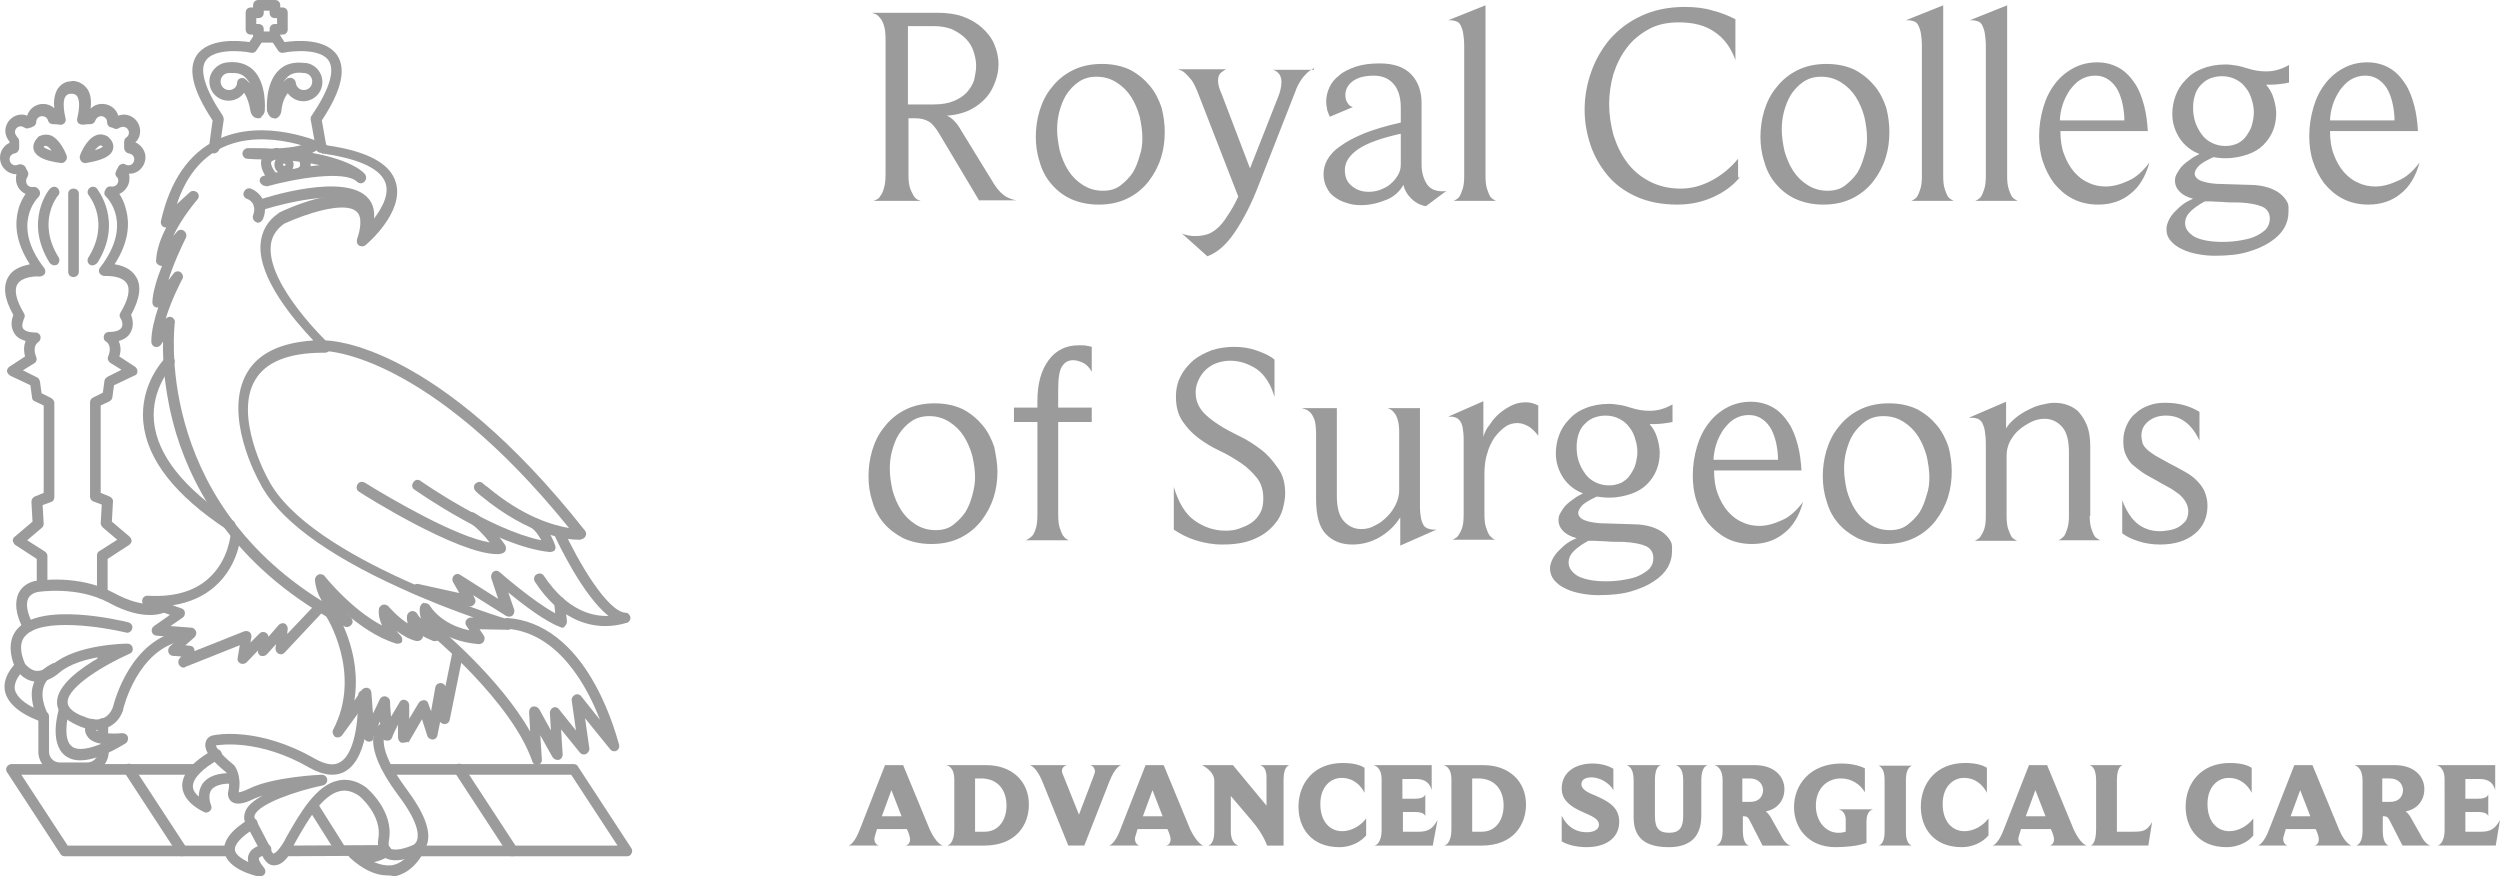 <svg id="Layer_1" xmlns="http://www.w3.org/2000/svg" viewBox="714.3 167.7 469.2 164.5"><style>.st0{fill:#9b9b9b}</style><path class="st0" d="M765.9 175.6h-3.1c-.6 0-1-.4-1-1v-.4h-.4c-.6 0-1-.4-1-1v-3.1c0-.6.4-1 1-1h.4v-.4c0-.6.4-1 1-1h3.1c.6 0 1 .4 1 1v.4h.4c.6 0 1 .4 1 1v3.1c0 .6-.4 1-1 1h-.4v.4c0 .5-.5 1-1 1zm-2.1-2h1.1v-.4c0-.6.4-1 1-1h.4v-1.1h-.4c-.6 0-1-.4-1-1v-.4h-1.1v.4c0 .6-.4 1-1 1h-.4v1.1h.4c.6 0 1 .4 1 1v.4zm-30.3 106.5c-.6 0-1-.4-1-1v-7.2c0-.3.2-.7.5-.8l3.3-2.1-2.7-2.3c-.2-.2-.4-.5-.4-.8l.2-3.5-1.6-.6c-.4-.2-.6-.5-.6-.9v-17.7c0-.4.2-.7.6-.9l1.8-.9.3-2.2c0-.3.3-.6.6-.8l2.6-1.3-2.1-1.3c-.4-.3-.6-.8-.4-1.2.8-1.9-.2-2.7-.4-2.8-.4-.2-.5-.7-.4-1.1.1-.4.5-.7.9-.7 1.3 0 2.1-.3 2.4-.8.4-.6 0-1.6-.2-1.8-.2-.3-.2-.7 0-1 1.5-2.5 1.9-4.4 1.2-5.5-1-1.6-4.1-1.4-4.1-1.4-.4 0-.8-.2-1-.5s-.2-.8.1-1.1c6.3-8.2 1.3-13.1 1.1-13.3-.4-.3-.4-.9-.1-1.3l.1-.2c.2-.3.6-.5 1-.4.7.1 1.3-.4 1.3-1.1 0-.3-.1-.6-.3-.7-.3-.3-.3-.7-.1-1.1.1-.3.3-.5.4-.8.1-.2.3-.4.6-.5.3-.1.5-.1.8.1.8.4 1.6-.2 1.6-1 0-.6-.4-1-1-1.1-.5-.1-.9-.5-.9-1.1v-1c0-.4.1-.7.4-.9.3-.2.5-.5.5-.9 0-.6-.5-1.1-1.1-1.1-.3 0-.5.1-.7.2-.3.2-.7.3-1 .1-.2-.1-.4-.2-.6-.2-.4-.1-.7-.5-.7-.9v-.1c0-.6-.5-1.1-1.1-1.1-.5 0-.9.3-1.1.8-.1.4-.5.7-.9.7-.8 0-1.4.1-1.4.1-.3 0-.7-.1-.9-.3-.2-.2-.3-.6-.2-.9.6-2.6.3-3.6 0-4.1-.2-.3-.4-.4-.8-.5h-.6c-.4.1-.6.2-.8.5-.3.4-.6 1.5 0 4.1.1.3 0 .7-.2.9-.2.2-.5.4-.9.3 0 0-.5-.1-1.3-.1-.4 0-.8-.3-.9-.7-.1-.5-.6-.8-1.1-.8-.6 0-1.1.5-1.1 1.1 0 .4-.3.8-.7.9-.2.1-.4.2-.6.2-.3.2-.7.1-1-.1-.2-.1-.4-.2-.6-.2-.6 0-1.1.5-1.1 1.1 0 .3.2.6.4.9.3.2.4.6.4.9v1.1c0 .5-.3 1-.9 1.1-.5.1-.9.5-.9 1.1 0 .8.8 1.4 1.6 1 .2-.1.5-.1.8 0s.5.3.6.5c.1.3.3.5.4.8.2.3.1.8-.1 1.1-.1.1-.2.4-.2.7 0 .7.6 1.2 1.3 1.1.4-.1.8.1 1 .4l.1.1c.3.4.3 1-.1 1.4-.2.2-5.2 5.2 1.1 13.3.2.3.3.7.1 1.1-.2.3-.6.5-1 .5-.9-.1-3.3.1-4.1 1.4-.7 1.1-.3 3 1.2 5.5.2.3.2.7 0 1-.1.3-.5 1.3-.2 1.8s1.1.8 2.4.8c.4 0 .8.3.9.7.1.4-.1.9-.4 1.1-.2.1-1.2.9-.4 2.8.2.5 0 1-.4 1.2l-2.1 1.3 2.6 1.3c.3.1.5.4.6.8l.3 2.2 1.8.9c.3.2.6.5.6.9V261c0 .4-.2.8-.6.9l-1.6.6.2 3.5c0 .3-.1.6-.4.8l-2.7 2.3 3.3 2.1c.3.2.5.5.5.8v5.6c0 .6-.4 1-1 1s-1-.4-1-1v-5l-4-2.6c-.3-.2-.4-.5-.5-.8 0-.3.1-.6.4-.8l3.3-2.8-.2-3.7c0-.4.2-.8.6-1l1.7-.7v-16.4l-1.7-.8c-.3-.1-.5-.4-.5-.8l-.3-2.2-3.8-1.8c-.3-.2-.5-.5-.6-.8 0-.4.2-.7.5-.9l2.9-1.9c-.3-1.2-.2-2.1.1-2.9-1-.3-1.8-.8-2.2-1.6-.7-1.2-.4-2.5-.1-3.3-1.7-3-2-5.4-.9-7.2.9-1.5 2.6-2 4-2.3-2.8-4.3-2.8-7.8-2.2-10.1.3-1.3.9-2.4 1.4-3.1-1.1-.5-1.8-1.6-1.8-2.8 0-.3 0-.6.1-.9-1.7 0-3.1-1.4-3.1-3.1 0-1.2.7-2.3 1.8-2.8v-.2c-.5-.6-.8-1.3-.8-2 0-1.7 1.4-3.1 3.1-3.1.4 0 .7.1 1 .2.4-1.3 1.6-2.2 3-2.2.8 0 1.5.3 2.1.8-.2-1.5.1-2.7.6-3.6.5-.7 1.1-1.2 2-1.4h.1s.3 0 .7-.1c.4 0 .6 0 .7.1h.1c.8.2 1.5.7 2 1.4.6.9.8 2.1.6 3.7.6-.6 1.3-.9 2.2-.9 1.4 0 2.6.9 3 2.2.3-.1.7-.2 1-.2 1.7 0 3.1 1.4 3.1 3.1 0 .8-.3 1.6-.9 2.1 1.1.5 1.9 1.6 1.9 2.8 0 1.7-1.4 3.2-3.1 3.1.1.3.1.6.1.9 0 1.3-.8 2.4-1.9 2.9.5.7 1 1.8 1.3 3.1.6 2.3.6 5.8-2.2 10.1 1.4.2 3.1.8 4 2.3 1.1 1.7.8 4.1-.9 7.2.3.7.6 2.1-.1 3.3-.4.8-1.2 1.3-2.2 1.6.3.8.5 1.7.1 2.9l2.9 1.9c.3.2.5.5.5.9s-.2.7-.6.8l-3.8 1.8-.3 2.2c0 .3-.2.6-.5.8l-1.7.8v16.4l1.7.7c.4.2.7.6.6 1l-.2 3.7 3.3 2.8c.2.2.4.5.4.8s-.2.6-.5.8l-4 2.6v6.7c0 .3-.4.8-1 .8zm-7.7-81.8c-3.3-.4-4.9-1.3-5.2-2.6-.3-1.3.9-2.3 1-2.4 0 0 .1-.1.2-.1.7-.3 1.4-.3 2-.1 1.8.7 2.9 3.5 3 3.8.1.3.1.7-.2 1-.2.3-.5.4-.8.4zm-3.3-3s.3.3 1.5.7c-.3-.4-.6-.8-1-.9-.1 0-.2-.1-.3 0-.1 0-.2.1-.2.2zm7.8 3c-.3 0-.6-.1-.8-.4-.2-.3-.3-.6-.2-1 .1-.3 1.2-3.1 3-3.8.7-.3 1.4-.2 2 .1.1 0 .1.1.2.1.1.1 1.4 1.1 1 2.4-.3 1.3-2 2.1-5.1 2.6h-.1zm3-3.3h-.2c-.3.1-.7.5-1 .9 1.3-.4 1.5-.7 1.5-.7l-.3-.2z"/><path class="st0" d="M728.1 219.7c-.6 0-1-.4-1-1v-14.6c0-.6.4-1 1-1s1 .4 1 1v14.6c0 .6-.5 1-1 1zm-3.6-2.2c-.3 0-.7-.2-.9-.5-4.9-7.9 0-13.9.1-13.9.4-.4 1-.5 1.4-.1s.5 1 .1 1.4c-.2.2-4 5 .1 11.6.3.5.1 1.1-.3 1.4-.2 0-.3.1-.5.1zm7.2 0c-.2 0-.4 0-.5-.1-.5-.3-.6-.9-.3-1.4 4.1-6.6.2-11.4.1-11.6-.4-.4-.3-1.1.1-1.4.4-.4 1.1-.3 1.4.1 0 .1 5 6 .1 13.9-.3.3-.6.5-.9.5zm42.9-21.1c-.5 0-.9-.3-1-.8l-1-5.5c0-.3 0-.5.2-.7 3.3-4.9 4.4-8.4 3.2-10.3-1.5-2.3-6.6-1.9-8.5-1.5-.4.1-.8-.1-1-.4l-1-1.5h-2.1l-1 1.5c-.2.3-.6.5-1 .4-1.8-.4-7-.8-8.5 1.5-1.2 1.8-.1 5.4 3.2 10.3.1.2.2.5.2.7l-.8 5.5c-.1.5-.6.9-1.1.9-.5-.1-.9-.6-.9-1.1l.7-5.1c-3.7-5.6-4.7-9.6-3-12.2 2.2-3.3 7.9-2.8 9.9-2.5l1-1.5c.2-.3.5-.4.8-.4h3c.3 0 .6.2.8.4l1 1.5c2-.3 7.7-.8 9.9 2.5 1.7 2.6.8 6.6-2.9 12.2l.9 5.1c.1.5-.3 1.1-.8 1.2-.1-.2-.2-.2-.2-.2zm-8.8-6.5c-.3 0-.6-.1-.8-.3-.4-.4-.5-.9-.6-1.1 0-.2-.4-5.1 2.2-7.6 1.2-1.2 2.8-1.6 4.7-1.4 1.9 0 3.5 1.6 3.5 3.6s-1.6 3.6-3.6 3.6c-1.2 0-2.2-.6-2.9-1.5-.7.9-1.1 2.1-1.2 3.4-.1.6-.5 1.3-1.3 1.4.1-.1.1-.1 0-.1zm3-7.6c.1 0 .3 0 .4.1.3.1.6.5.6.8.1.8.7 1.4 1.5 1.4.9 0 1.6-.7 1.6-1.6s-.7-1.6-1.6-1.6h-.1c-1.3-.2-2.4.1-3.1.9-.3.3-.5.6-.7.9.2-.3.5-.5.8-.8.1 0 .4-.1.6-.1zm-6 7.6h-.2c-.8-.1-1.2-.8-1.3-1.4-.2-1.3-.6-2.5-1.2-3.4-.6.9-1.7 1.5-2.9 1.5-2 0-3.6-1.6-3.6-3.6 0-1.9 1.6-3.5 3.5-3.6 1.9-.2 3.5.3 4.7 1.4 2.6 2.5 2.2 7.4 2.2 7.6s-.1.8-.6 1.1c0 .3-.3.4-.6.4zm-4.7-8.5h-.8c-.9 0-1.6.7-1.6 1.6s.7 1.6 1.6 1.6c.8 0 1.5-.6 1.5-1.4 0-.4.3-.7.6-.8.3-.1.7-.1 1 .2.3.2.5.5.8.8-.2-.4-.4-.7-.7-1-.6-.7-1.4-1-2.4-1z"/><path class="st0" d="M789 288.5h-.3c-3.7-1.1-7.1-3.6-9.8-5.9.5.4.9.8 1.2 1 .4.3.5.9.2 1.3s-.8.6-1.3.4c-20.2-10.4-28.3-25.4-31.6-36.1-2.2-7.3-2.6-13.6-2.5-17.4l-.4.6c-.3.4-.7.5-1.1.4s-.7-.5-.7-1c0-2 .6-4.3 1.3-6.4h-.4c-.4-.1-.7-.5-.7-.9 0-1.7.8-4.4 1.8-6.9-.2 0-.3 0-.5-.1-.4-.2-.7-.5-.6-1 .1-2 .9-4.2 1.9-6.1-.2 0-.3 0-.5-.1-.4-.2-.6-.7-.5-1.1 1.7-7.6 5.3-12.8 10.6-15.3 8.8-4.2 19.3.4 20.7 1.1 7.5 1.1 11.8 3.4 12.8 7 1.6 5.5-5.4 11.5-5.7 11.7-.3.3-.8.3-1.2.1-.4-.3-.5-.7-.4-1.1.6-1.8 1.1-4.3-.1-5.3-2.2-2-9.5.4-13.6 2.3-1.5 1.1-2.4 2.5-2.5 4.3-.5 7.4 10.8 18.1 10.9 18.2.3.3.4.7.2 1.1-.2.4-.5.6-.9.6h-.3c-6.5 0-10.8 1.7-12.8 5.1-4.1 6.8 2.3 18.5 2.4 18.6 7.6 15.1 44.8 26.3 45.2 26.4.5.1.8.6.7 1.1s-.5.9-1 .8l-5.2-.1.8 1.2c.2.3.2.7 0 1.1-.2.3-.6.5-.9.5-3.6-.3-6.1-1.4-7.9-2.7.2.2.3.4.4.5.3.3.3.8.1 1.2-.3.4-.7.5-1.2.4-.7-.3-1.4-.6-1.9-.9 0 .2-.1.3-.2.5-.2.3-.7.5-1.1.4-1.3-.3-2.6-1.1-3.7-1.9.3.4.6.7.8.9.3.3.4.8.2 1.2 0 .1-.3.3-.7.3zm5.1-7.6c.4 0 .7.2.9.5.1.2 2.1 3.5 7.4 4.6l-.6-.9c-.2-.3-.2-.7 0-1 .2-.3.5-.5.9-.5h.5c-3.7-1.3-8.7-3.2-13.9-5.6-14.1-6.4-23-13.1-26.3-19.8-.3-.5-7-12.7-2.3-20.6 2.1-3.6 6.3-5.6 12.4-6-3.3-3.5-10.4-11.6-9.9-18.1.2-2.4 1.3-4.4 3.4-5.8l.1-.1c1.2-.6 11.8-5.5 15.8-2.1 1 .9 1.5 2.3 1.4 4 1.7-2.1 3.5-4.9 2.8-7.3-.8-2.7-4.7-4.6-11.3-5.6-.1 0-.2 0-.3-.1s-10.7-5.1-19.1-1.1c-3.9 1.9-6.8 5.4-8.5 10.6l2.4-2.2c.4-.4 1-.3 1.4 0 .4.4.4 1 0 1.4 0 0-2.8 3.2-4.5 6.8l.7-.8c.3-.4.9-.5 1.3-.2s.6.8.4 1.3c-.8 1.6-2.4 5-3.3 8l1-1.3c.3-.4.9-.5 1.3-.2s.6.9.3 1.3c0 0-2 3.7-3.1 7.4.3-.3.7-.4 1.1-.3.4.2.7.6.6 1.1 0 .3-4.2 32.4 27.6 52.2-.7-1.2-1.2-2.6-1.3-4 0-.4.3-.8.7-1 .4-.1.9 0 1.1.3.1.1 4.9 6.2 10.8 9.3-.4-.9-.7-1.9-.6-3 0-.4.3-.7.7-.9.4-.1.8 0 1.1.3 0 0 1.6 1.9 3.6 3.2-.1-.5-.2-.9-.1-1.4 0-.4.4-.8.8-.9.4-.1.9.1 1.1.5 0 0 .2.4.7.9-.2-.7-.3-1.4-.2-2.1.1-.4.4-.8.8-.9.1.2.1.1.2.1z"/><path class="st0" d="M765.7 202.2c-.3 0-.5-.1-.7-.3-.2-.2-2.2-2.4-1.6-4.4.2-.7.9-1.6 2.6-2 .5-.1 1.1.2 1.2.8.1.5-.2 1.1-.8 1.2-.3.1-1 .3-1.2.6-.2.6.6 1.8 1.2 2.4.4.4.4 1-.1 1.4-.1.2-.3.3-.6.3z"/><path class="st0" d="M764.1 202.6c-.4 0-.8-.3-1-.7-.2-.5.1-1.1.7-1.2.9-.3 5.8-1.6 10.5-2-2.2-.5-5.1-.9-8.9-1.1-2.5.1-4.5-.1-4.7-.1-.5 0-.9-.5-.9-1s.5-1 1-1c1.7 0 3.2 0 4.6.1 2.7-.1 5.6-.4 7.1-1.3.5-.3 1.1-.1 1.4.3.3.5.1 1.1-.3 1.4-.2.1-.5.3-.7.4 7.7 1.4 9.8 3.8 9.9 4 .3.4.3 1-.1 1.4-.4.4-1 .4-1.4 0-2.3-2.2-11.6-.6-17 .9 0-.1-.1-.1-.2-.1z"/><path class="st0" d="M770.6 201.1c-.4 0-.7-.2-.9-.6-.2-.5 0-1.1.5-1.3.3-.1.4-.3.4-.4.1-.4-.2-1.1-.3-1.3-.3-.5-.1-1.1.3-1.4.5-.3 1.1-.1 1.4.3.1.2.9 1.6.5 2.9-.2.7-.7 1.3-1.4 1.6-.2.2-.4.2-.5.2zm-3-.7c-1 0-1.8-.8-1.8-1.8s.8-1.8 1.8-1.8 1.8.8 1.8 1.8-.8 1.8-1.8 1.8zm0-2c-.1 0-.2.1-.2.2 0 .3.5.3.5 0 0-.1-.1-.2-.3-.2zm-4.9 11.1c-.1 0-.2 0-.3-.1-.5-.2-.8-.8-.6-1.3.8-2.2-.8-3-1.2-3.1-.5-.2-.8-.8-.5-1.3.2-.5.8-.8 1.3-.6 1.3.5 3.5 2.4 2.3 5.6-.2.5-.6.8-1 .8z"/><path class="st0" d="M782.3 213.8c-.1 0-.3 0-.4-.1-.5-.2-.7-.8-.5-1.3 1.4-2.9 1.6-5 .6-6.2-2.6-2.9-12.8-.9-18.7 1-.5.2-1.1-.1-1.3-.6-.2-.5.1-1.1.6-1.3 1.7-.6 16.5-5.3 20.8-.4 1.6 1.8 1.5 4.7-.3 8.4-.1.3-.5.5-.8.5zm-24.9 53.5c-.2 0-.4-.1-.5-.2-9.7-6.4-15-13.1-15.7-20.1-.7-7.3 4-12 4.2-12.2.4-.4 1-.4 1.4 0 .4.4.4 1 0 1.4 0 0-4.2 4.3-3.6 10.6.6 6.3 5.6 12.6 14.8 18.6.5.3.6.9.3 1.4-.3.4-.6.5-.9.5z"/><path class="st0" d="M748.8 293c-.3 0-.6-.1-.8-.4-.3-.3-.3-.8-.1-1.2l.4-.5-1.5-.1c-.4 0-.8-.3-.9-.7-.1-.4 0-.8.3-1.1l1.8-1.6-4.3-.4c-.4 0-.8-.3-.9-.7-.1-.4 0-.8.4-1.1l3-2.1-4.6-1.7c-.5-.2-.7-.7-.6-1.1.1-.5.5-.8 1-.8 4.9.3 8.8-.8 11.5-3.3 3.8-3.4 4.1-8.4 4.1-8.4 0-.6.5-1 1-.9.6 0 1 .5.9 1 0 .2-.3 5.8-4.8 9.8-2.1 1.9-4.8 3.1-8 3.6l1.7.6c.3.1.6.4.6.8s-.1.7-.4.9l-2.3 1.6 3.9.3c.4 0 .7.3.9.7.1.4 0 .8-.3 1.1l-1.7 1.5.8.1c.4 0 .7.2.8.5.1.1.1.3.1.5l9.3-3.7c.3-.1.7-.1 1 .1.3.2.4.6.4.9l-.2 1.1 1.7-1.7c.3-.3.7-.4 1.1-.2.3.1.5.4.6.8l1.9-2.2c.3-.3.7-.4 1.1-.3.4.2.6.6.6 1l-.1 1 5.6-5.9c.4-.4 1-.4 1.4 0s.4 1 0 1.4l-7.5 8c-.3.3-.7.4-1.1.2-.4-.2-.6-.6-.6-1l.1-.8-1.7 1.9c-.3.3-.7.4-1.1.3s-.6-.5-.6-.9v-.1l-2.1 2.2c-.3.3-.8.4-1.2.2-.4-.2-.6-.6-.5-1l.4-2.4-10.3 4.1c0 .1-.1.1-.2.1zm41.2 14.1h-.3c-.4-.1-.7-.5-.7-1v-2.4c-.5 1-.9 1.8-1 2.1-.2 1-1 .9-1.1.9-.8-.1-1-.1-1.3-3.6-.6 1.4-1.1 2.5-1.2 2.8v-.2c0 1.1-.3 1.1-.8 1.2-.5 0-1-.4-1.1-.9v-.2c0-.6-.2-2.9-.3-5.2l-3.7 5.1c-.3.4-.9.5-1.3.3-.4-.3-.6-.9-.4-1.3 5.6-10.6-1.3-21.4-1.4-21.5-.3-.5-.2-1.1.3-1.4s1.1-.2 1.4.3c.3.4 5.2 8 3.7 17.1l1.4-2c.2-.3.7-.5 1.1-.4s.7.5.7.9l.3 3.9c.4-.8.8-1.6 1.3-2.7.2-.4.7-.6 1.1-.5.4.1.8.5.8.9 0 .9.1 1.9.2 2.9.7-1.2 1.4-2.4 1.6-2.7.2-.4.7-.6 1.1-.4.4.1.7.5.7 1v2.5l1.8-3c.2-.3.6-.5 1-.5s.7.3.8.7l.5 1.4.8-4.5c.1-.5.5-.8 1-.8.4 0 .7.2.9.6l1.3-6.4c.1-.5.6-.9 1.2-.8.5.1.9.6.8 1.2l-2.5 12.3c-.1.5-.5.8-1 .8-.3 0-.6-.2-.8-.4l-.5 2.5c-.1.5-.5.8-.9.8s-.9-.3-1-.7l-1-3.1-2.5 4.3c-.3-.1-.7.1-1 .1z"/><path class="st0" d="M815.1 311.3c-.4 0-.8-.3-.9-.7-3.8-11.2-19.3-24-19.5-24.2-.4-.4-.5-1-.1-1.4s1-.5 1.4-.1c.6.5 12.1 10 17.8 20.1l-.2-3.7c0-.5.3-.9.7-1 .5-.1.9.1 1.2.5l2.2 4-.2-3.3c0-.4.2-.8.6-1s.9 0 1.1.3l3.2 4-.8-5.6c-.1-.4.2-.9.6-1.1s.9-.1 1.2.3l3.5 4.4c-2.4-6.3-7.8-16.3-17.4-17.1-.6 0-1-.5-.9-1.1 0-.6.5-1 1.1-.9 6.4.5 12.1 4.8 16.3 12.5 3.1 5.6 4.4 11.1 4.5 11.3.1.5-.1.9-.5 1.1-.4.2-.9.1-1.2-.3l-4.7-5.8.8 5.6c.1.4-.2.9-.6 1.1s-.9.1-1.2-.3l-3.5-4.3.3 4.7c0 .5-.3.9-.7 1-.5.1-.9-.1-1.2-.5l-2.3-4.1.3 4.6c0 .5-.3.9-.9 1zm7.8-42.3c-1.9 0-9.1-.6-18.4-8.3-.3-.2-.6-.5-.9-.8-.4-.4-.5-1-.1-1.4.4-.4 1-.5 1.4-.1.3.3.6.5.9.7 6.8 5.7 12.4 7.2 15.3 7.7-26.6-32.9-45.6-33.2-45.7-33.2-.6 0-1-.4-1-1s.4-1 1-1c1 0 20.9.5 48.7 35.7.2.3.3.7.1 1-.1.3-.5.6-.8.6 0 .1-.2.1-.5.1z"/><path class="st0" d="M817.5 271.3h-.1c-10.3-1.1-24.7-11.3-25.3-11.7-.5-.3-.6-.9-.2-1.4.3-.5.9-.6 1.4-.2.1.1 13 9.1 22.6 11.1-.5-.9-1.1-1.8-1.8-2.3-.4-.3-.6-.9-.2-1.4.3-.4.9-.6 1.4-.2 1.9 1.4 3.1 4.5 3.2 4.9.1.3.1.7-.2 1-.2.1-.5.2-.8.2z"/><path class="st0" d="M807.6 271.7c-7.4 0-25.2-11.2-25.9-11.7-.5-.3-.6-.9-.3-1.4.3-.5.9-.6 1.4-.3 4.8 3 17.2 10.2 23.4 11.2-1-1.3-2.6-3-3.9-3.8-.5-.3-.6-.9-.3-1.4.3-.5.9-.6 1.4-.3 2.6 1.5 5.6 5.8 5.7 6 .2.3.2.7.1 1s-.4.5-.8.6c-.3.1-.5.1-.8.1zm20.3 13.5c-3.5 0-8.7-1.4-13.2-8.3-.3-.5-.2-1.1.3-1.4s1.1-.2 1.4.3c4.4 6.6 9.2 7.6 12.1 7.5-4.8-3.8-9.6-13.9-10.2-15.3-.2-.5 0-1.1.5-1.3.5-.2 1.1 0 1.3.5 2.7 5.9 8.2 15.3 11.6 15.5.5 0 .8.4.9.8.1.5-.2.9-.6 1.1 0-.1-1.6.6-4.1.6z"/><path class="st0" d="M819.8 285.5c-.1 0-.2 0-.3-.1-2.8-1-7-4.2-9.8-6.5l1.1 3.2c.1.4 0 .8-.3 1.1-.3.3-.8.3-1.2.1l-6.2-3.9.3.6c.2.3.2.8-.1 1.1-.2.3-.6.5-1 .4l-9.9-2.2c-.5-.1-.9-.7-.8-1.2s.7-.9 1.2-.8l7.7 1.7-1.2-2.1c-.2-.4-.1-.9.2-1.2.3-.3.8-.4 1.2-.1l7.1 4.5-1.3-3.9c-.1-.4 0-.9.4-1.2.4-.3.9-.2 1.2.1.1.1 6.3 5.5 10.4 7.7l-.2-2c-.1-.5.3-1 .9-1.1.5-.1 1 .3 1.1.9l.4 3.7c0 .3-.1.7-.4.9-.1.3-.3.3-.5.3zm-100.2.8c-.4 0-.7-.2-.9-.5-1.5-2.8-1.7-5.1-.9-6.8 1-2 3.2-2.3 3.3-2.3.3 0 8-1.3 14.6 2.3 5.7 3.1 8.6 1.8 8.6 1.8.5-.2 1.1 0 1.3.5.2.5.1 1.1-.4 1.3-.1.1-3.8 1.9-10.5-1.8-6-3.2-13.2-2-13.3-2 0 0-1.3.2-1.8 1.2-.5 1.1-.2 2.8.9 4.9.3.5.1 1.1-.4 1.3-.2 0-.3.1-.5.1zm11.1 26.5h-5.2c-2.2 0-4-1.8-4-4v-6.6c0-.6.4-1 1-1s1 .4 1 1v6.6c0 1.1.9 2 2 2h5.2c1.1 0 2-.9 2-2 0-.6.4-1 1-1s1 .4 1 1c0 2.2-1.8 4-4 4z"/><path class="st0" d="M732.4 304.7c-1.7 0-3.2-.7-3.4-.8-2.6-1.1-4-2.6-4-4.4 0-3.2 4.4-6.4 8.1-8.5-2.6.4-5.7 1.3-7.6 2.9-1.6 1.4-3.2 1.9-4.8 1.7-2.2-.3-3.3-2.2-3.4-2.3l-.1-.1c-1.3-3.1-1.2-5.6.3-7.4 4.4-5.2 19.3-1.7 20.9-1.3.5.1.9.7.7 1.2-.1.5-.7.9-1.2.7-4.2-1-15.9-2.9-18.9.7-1 1.1-1 2.9 0 5.2.2.2.9 1.1 2 1.3.9.1 2-.3 3.2-1.2 4.5-3.8 13.6-3.9 14-3.9.5 0 .9.3 1 .8.1.5-.1.9-.6 1.1-4.5 2-11.7 6.2-11.6 9.1 0 1.2 1.5 2.1 2.8 2.6h.1s2 1.1 3.7.4c.8-.3 1.5-1 1.9-2.1.3-1.2 3.4-12.9 13.1-14.4.5-.1 1.1.3 1.1.8.1.5-.3 1.1-.8 1.1-8.8 1.4-11.5 12.9-11.5 13v.1c-.6 1.7-1.7 2.8-3.1 3.3-.7.3-1.3.4-1.9.4z"/><path class="st0" d="M722.5 303.2h-.3c-.2-.1-5.9-1.8-6.9-5.5-.5-1.8.2-3.7 2-5.6.4-.4 1-.4 1.4 0 .4.4.4 1 0 1.4-1.3 1.4-1.8 2.6-1.6 3.7.4 1.4 2 2.6 3.5 3.3-.3-1.3-.6-2.9 0-4.5.5-1.7 1.8-2.9 3.6-3.8.5-.2 1.1 0 1.3.5.2.5 0 1.1-.5 1.3-1.3.6-2.2 1.5-2.5 2.6-.8 2.3.8 5.1.8 5.2.2.4.2.8-.1 1.1-.1.2-.4.3-.7.3zm6.9 7.2c-1.2 0-2.1-.3-2.9-.9-3-2.4-1.3-8.2-1.1-8.9.2-.5.7-.8 1.2-.7.5.2.8.7.7 1.2-.4 1.3-1.2 5.4.5 6.7.6.5 2.1.9 5.5-.5-1.1-.2-2.1-.6-2.6-1.4-.4-.5-.7-1.4-.1-2.7.2-.5.8-.7 1.3-.5s.7.8.5 1.3c-.1.2-.2.5-.1.7.5.6 2.9.8 4.9.6.5 0 .9.2 1.1.7.1.4 0 .9-.4 1.2-3.6 2.2-6.4 3.2-8.5 3.2z"/><path class="st0" d="M733.6 307.1c-.6 0-1-.4-1-1v-2.6c0-.6.4-1 1-1s1 .4 1 1v2.6c0 .5-.4 1-1 1zm0-14.4c-.6 0-1-.4-1-1v-1.6c0-.6.4-1 1-1s1 .4 1 1v1.6c0 .5-.4 1-1 1zm32.2 37.4h-.3c-1.5-.2-2.1-2.1-2.3-2.6l-2.5-4.7c-.8-1.1-.6-2.1-.4-2.7.4-1.2 1.7-2.2 3.3-3.1-.6.2-1.1.4-1.6.6-1.4.7-3.2 1.4-4.3.5-.7-.6-.7-1.5-.5-2.2.3-1.8-.2-2.9-.4-3.2-3.1-2.5-4.3-4.3-3.9-5.7.2-.9 1.1-1.3 1.5-1.3.3-.1 8.4-1.7 19 4.4 2 1.1 3.6 1.4 4.8.6 3.1-1.9 3.4-9.6 3.3-12.4 0-.6.4-1 .9-1s1 .4 1 .9c.1 1.2.4 11.4-4.2 14.2-1.8 1.1-4.1.9-6.8-.6-9.5-5.5-16.9-4.3-17.6-4.2.1.3.6 1.4 3.3 3.6l.2.2c.1.1 1.4 1.9.8 4.9v.1c.3 0 .9-.2 2-.7 4.4-2.2 13.3-2.6 13.6-2.6.5 0 1 .4 1 .9.1.5-.3 1-.8 1.1-4.8 1-12 3.4-12.8 5.6-.1.2-.1.5.2.9l.1.1 2.5 4.8c0 .1.1.2.1.2.1.6.5 1.2.6 1.2 0 0 .7 0 2.1-2.4l.3-.6c2.6-4.6 5.6-9.8 9.7-10.7 1.7-.4 3.5 0 5.2 1.2.3.2 5.4 4.5 4.4 10-.1.5-.1 1.3.2 1.5.8.6 3 0 4.3-.6.1 0 .6-.3.8-1 .3-1 .2-3.4-3.6-8.4-7.3-9.8-4-12.9-3.5-13.2.4-.3 1.1-.3 1.4.2.3.4.3 1.1-.2 1.4 0 0-2.2 2.3 3.9 10.5 3.3 4.4 4.6 7.8 3.9 10.2-.5 1.7-1.8 2.2-1.9 2.2-.7.3-4.4 1.8-6.3.3-.6-.5-1.3-1.5-1-3.4.8-4.4-3.6-8.1-3.7-8.1-1.2-.8-2.4-1.1-3.6-.8-3.3.8-6.1 5.7-8.4 9.8l-.3.6c-.5 1.6-1.9 3.5-3.5 3.5z"/><path class="st0" d="M753 320.2c-.1 0-.3 0-.4-.1-.2-.1-3.9-1.7-4.1-4.8-.1-2.3 1.9-4.7 5.9-6.9.5-.3 1.1-.1 1.4.4.3.5.1 1.1-.4 1.4-3.2 1.8-4.9 3.6-4.9 5.1 0 .7.5 1.4 1.1 1.9 0-.8.2-1.6.7-2.4 1-1.4 2.9-2.1 5.7-2 .6 0 1 .5 1 1 0 .6-.5 1-1 1-1.4-.1-3.2.1-4 1.1-.7.9-.3 2.4-.1 2.9.2.4.1.8-.2 1.1-.2.2-.5.3-.7.3zm10.1 12h-.2c-.6-.1-5.9-1.3-6.5-4.6-.3-2 1.2-4.1 4.7-6.2.5-.3 1.1-.1 1.4.3.3.5.1 1.1-.3 1.4-2.6 1.6-4 3.1-3.8 4.2.2.9 1.3 1.6 2.5 2.2-.1-.4-.1-.8 0-1.2.3-1.1 1.3-1.8 3.1-2.2.5-.1 1.1.2 1.2.8.1.5-.2 1.1-.8 1.2-1 .2-1.5.5-1.5.7-.1.4.5 1.2.9 1.7.3.3.4.8.2 1.2-.2.3-.6.5-.9.5zm23.9-.2c-2.2 0-4.6-1.1-7-3.3-.4-.3-.4-.9-.1-1.3s.9-.5 1.3-.3c.1 0 2.3 1.2 4.9-.4.5-.3 1.1-.2 1.4.3s.2 1.1-.3 1.4c-.9.6-1.8.9-2.7 1.1 1.2.5 2.2.7 3.3.6 2.5-.4 3.9-2.9 3.9-2.9.3-.5.9-.7 1.4-.4.5.3.7.9.4 1.4-.1.1-1.8 3.4-5.3 4-.4-.2-.8-.2-1.2-.2z"/><path class="st0" d="M757.2 328.4h-30.8c-.3 0-.7-.2-.8-.5l-10-15.3c-.2-.3-.2-.7 0-1 .2-.3.5-.5.9-.5H751c.6 0 1 .4 1 1s-.4 1-1 1h-32.7l8.7 13.3h30.2c.6 0 1 .4 1 1s-.4 1-1 1z"/><path class="st0" d="M748.4 328.4c-.3 0-.6-.2-.8-.5l-10-15.3c-.3-.5-.2-1.1.3-1.4s1.1-.2 1.4.3l10 15.3c.3.5.2 1.1-.3 1.4-.2.2-.4.2-.6.2zm29.8-.1c-.3 0-.7-.2-.8-.5l-5.1-8.1c-.3-.5-.1-1.1.3-1.4.5-.3 1.1-.1 1.4.3l5.1 8.1c.3.5.1 1.1-.3 1.4-.3.2-.4.2-.6.2zm32.2.1c-.3 0-.6-.2-.8-.5l-10-15.3c-.3-.5-.2-1.1.3-1.4s1.1-.2 1.4.3l10 15.3c.3.5.2 1.1-.3 1.4-.2.2-.4.2-.6.2z"/><path class="st0" d="M767.9 328.4c-.5 0-1-.4-1-1s.4-1 1-1l18.8-.1c.5 0 1 .4 1 1s-.4 1-1 1l-18.8.1zm64.1 0h-39.4c-.6 0-1-.4-1-1s.4-1 1-1h37.6l-8.7-13.3h-34c-.6 0-1-.4-1-1s.4-1 1-1H822c.3 0 .7.2.8.5l10 15.3c.2.3.2.7 0 1-.1.3-.4.5-.8.5zm66.1-123l-7.4-12.4c-.7-1.2-1.4-2.1-2.1-2.5-.7-.4-1.5-.6-2.5-.6h-1.3v10.6c0 1.1.1 1.9.3 2.5.2.6.5 1.1.7 1.5.3.4.5.6.8.7l.5.2h-8.9c.1 0 .3-.1.5-.2.3-.1.6-.3.8-.7.3-.3.5-.8.7-1.5.2-.6.3-1.5.3-2.6v-25.3c0-1.1-.1-2-.3-2.6-.2-.7-.5-1.2-.8-1.5-.3-.4-.6-.6-.9-.7-.3-.1-.5-.2-.6-.2h12.4c1.7 0 3.3.2 4.7.7s2.6 1.2 3.6 2.1 1.8 1.9 2.3 3.1.8 2.4.8 3.8c0 1.1-.2 2.1-.6 3.2-.4 1.1-.9 2.1-1.7 3-.8.9-1.8 1.7-3 2.3-1.2.6-2.7 1-4.4 1.1.5.2.9.5 1.4 1s.9 1.1 1.3 1.8l6.2 10.1c.7 1.1 1.5 1.9 2.2 2.3.7.4 1.4.6 2 .7h-7v.1zm-.6-25.4c0-.9-.2-1.8-.5-2.7-.3-.9-.8-1.7-1.5-2.4s-1.5-1.2-2.5-1.7c-1-.4-2.2-.6-3.5-.6h-4.8v14.7h4.8c1.5 0 2.7-.2 3.7-.6s1.8-.9 2.5-1.6c.6-.7 1.1-1.4 1.4-2.3.2-.9.4-1.8.4-2.8zm35.4 12.5c0 1.6-.2 3.2-.7 4.8-.5 1.6-1.3 3.1-2.3 4.4s-2.3 2.4-3.9 3.2c-1.6.8-3.4 1.2-5.5 1.2-2 0-3.8-.4-5.3-1.1s-2.7-1.7-3.7-2.9-1.7-2.6-2.1-4.1c-.5-1.5-.7-3.1-.7-4.6 0-1.6.2-3.2.7-4.9.5-1.6 1.2-3.1 2.3-4.4 1-1.3 2.3-2.4 3.9-3.2 1.6-.8 3.4-1.2 5.5-1.2s3.8.4 5.3 1.1c1.5.8 2.7 1.8 3.7 3s1.7 2.6 2.2 4.1c.4 1.5.6 3.1.6 4.6zm-4.2 1.1c0-1.3-.2-2.6-.5-4-.4-1.4-.9-2.6-1.6-3.7s-1.6-2-2.7-2.7-2.3-1.1-3.8-1.1c-1.3 0-2.4.3-3.4 1-.9.6-1.7 1.5-2.3 2.4-.6 1-1 2.1-1.3 3.2-.3 1.2-.4 2.3-.4 3.3 0 1.3.2 2.6.5 4 .4 1.4.9 2.6 1.6 3.7.7 1.1 1.6 2 2.7 2.7 1.1.7 2.3 1.1 3.8 1.1 1.3 0 2.4-.3 3.3-1s1.7-1.5 2.3-2.4c.6-1 1-2.1 1.3-3.2.4-1.1.5-2.2.5-3.3zm32.2-13.1l-.5.3c-.2.1-.5.3-.8.6-.3.3-.7.7-1.1 1.3-.4.6-.8 1.3-1.1 2.2l-6.9 17.6c-1.3 3.4-2.8 6.3-4.4 8.7-1.6 2.4-3.3 3.9-5.2 4.6l-4.8-4.3c.4.2.8.3 1.3.4s.9.1 1.3.1c.7 0 1.4-.1 2.1-.3.7-.2 1.3-.6 1.9-1.1s1.3-1.3 1.9-2.3c.7-1 1.4-2.2 2.1-3.7l-7.7-19.8c-.4-.9-.7-1.6-1.1-2.1-.4-.5-.8-.9-1.1-1.2-.3-.3-.6-.5-.9-.6s-.5-.2-.6-.2h9.1c-.2.1-.5.3-.9.6s-.6.8-.6 1.6c0 .4.1.8.2 1.2.1.4.3.8.5 1.3l5.3 13.9 5.2-13.2c.5-1.2.7-2.2.7-3 0-.5-.1-.8-.2-1.1-.1-.3-.3-.5-.5-.7-.2-.2-.4-.3-.6-.4-.1 0-.3-.1-.4-.1h7.8v-.3zm21 25.9c-1.1-.2-2-.7-2.8-1.5-.8-.8-1.2-1.6-1.4-2.5-.7 1.2-1.7 2.2-3.2 2.8-1.5.6-3 1-4.7 1-1 0-1.9-.1-2.7-.4-.8-.2-1.6-.6-2.3-1.1-.7-.5-1.2-1.1-1.5-1.8-.4-.7-.6-1.6-.6-2.5s.2-1.8.7-2.7 1.3-1.8 2.5-2.6c1.2-.9 2.6-1.6 4.5-2.4 1.8-.7 4.1-1.4 6.8-2v-2.8c0-2-.5-3.5-1.4-4.5s-2.1-1.5-3.7-1.5c-1.8 0-3.1.4-4 1.1s-1.3 1.6-1.3 2.5c0 .6.1 1.1.4 1.5.2.4.6.7 1 .8l-4.3 1.8c-.2-.3-.3-.7-.5-1.2-.1-.5-.2-1.1-.2-1.7 0-.8.2-1.7.6-2.6.4-.9 1-1.6 1.9-2.3.8-.7 1.9-1.2 3.1-1.6s2.7-.6 4.4-.6c2.7 0 4.7.7 6 2.1 1.3 1.4 1.9 3.2 1.9 5.4v11.5c0 1.3.3 2.5.9 3.5s1.6 1.5 3 1.5c.2 0 .5 0 .8-.1l-3.9 2.9zm-4.7-13.6c-3.7.8-6.4 1.8-8 2.9s-2.5 2.4-2.5 3.9c0 1.3.4 2.3 1.3 3 .8.7 1.9 1.1 3.1 1.1.8 0 1.5-.1 2.3-.4.7-.3 1.4-.6 1.9-1.1.6-.5 1-1 1.4-1.7s.5-1.3.5-2.1v-5.6zm15.9 8c0 1 .1 1.8.3 2.4.2.6.4 1.1.6 1.4.2.3.5.5.7.6.2.1.3.2.4.2h-8c.1 0 .2-.1.4-.2s.5-.3.7-.6c.2-.3.4-.8.6-1.4.2-.6.3-1.4.3-2.4v-24.4c0-1.1-.1-1.9-.2-2.5-.1-.6-.3-1.1-.5-1.5-.2-.4-.5-.6-.8-.7-.3-.1-.7-.2-1.1-.2h-.4l7-2.8v32.1zm47.7.2c-1.3 1.6-3 2.8-5 3.7-2 .9-4.2 1.4-6.7 1.4-2.9 0-5.5-.5-7.7-1.5s-4-2.3-5.4-4-2.5-3.6-3.2-5.7c-.7-2.1-1.1-4.3-1.1-6.6 0-2.4.4-4.7 1.2-7 .8-2.3 2-4.4 3.5-6.2 1.6-1.8 3.5-3.3 5.9-4.4 2.3-1.1 5.1-1.7 8.2-1.7 1.9 0 3.7.2 5.3.7 1.6.4 3 1 4.2 1.6v7.7c-.8-2.3-2.1-4.1-3.9-5.3-1.7-1.2-3.9-1.8-6.7-1.8-2.2 0-4.1.4-5.7 1.3s-3 2-4.1 3.5c-1.1 1.4-1.9 3.1-2.5 4.9-.5 1.8-.8 3.7-.8 5.6 0 2 .3 3.9.8 5.8.6 1.9 1.4 3.6 2.5 5.1s2.5 2.7 4.2 3.6c1.7.9 3.7 1.4 5.9 1.4 2 0 3.9-.5 5.8-1.5s3.6-2.4 5-4.1v3.5h.3zm28.1-8.5c0 1.6-.2 3.2-.7 4.8-.5 1.6-1.3 3.1-2.3 4.4s-2.3 2.4-3.9 3.2c-1.6.8-3.4 1.2-5.5 1.2-2 0-3.8-.4-5.3-1.1s-2.7-1.7-3.7-2.9-1.7-2.6-2.1-4.1c-.5-1.5-.7-3.1-.7-4.6 0-1.6.2-3.2.7-4.9.5-1.6 1.2-3.1 2.3-4.4 1-1.3 2.3-2.4 3.9-3.2 1.6-.8 3.4-1.2 5.5-1.2s3.8.4 5.3 1.1c1.5.8 2.7 1.8 3.7 3s1.7 2.6 2.2 4.1c.4 1.5.6 3.1.6 4.6zm-4.2 1.1c0-1.3-.2-2.6-.5-4-.4-1.4-.9-2.6-1.6-3.7s-1.6-2-2.7-2.7-2.3-1.1-3.8-1.1c-1.3 0-2.4.3-3.4 1-.9.6-1.7 1.5-2.3 2.4-.6 1-1 2.1-1.3 3.2-.3 1.2-.4 2.3-.4 3.3 0 1.3.2 2.6.5 4 .4 1.4.9 2.6 1.6 3.7.7 1.1 1.6 2 2.7 2.7 1.1.7 2.3 1.1 3.8 1.1 1.3 0 2.4-.3 3.3-1s1.7-1.5 2.3-2.4c.6-1 1-2.1 1.3-3.2.4-1.1.5-2.2.5-3.3zm14.3 7.2c0 1 .1 1.8.3 2.4.2.6.4 1.1.6 1.4.2.3.5.5.7.6.2.1.3.2.4.2h-8c.1 0 .2-.1.4-.2s.5-.3.7-.6c.2-.3.4-.8.6-1.4.2-.6.3-1.4.3-2.4v-24.4c0-1.1-.1-1.9-.2-2.5-.1-.6-.3-1.1-.5-1.5-.2-.4-.5-.6-.8-.7-.3-.1-.7-.2-1.1-.2h-.4l7-2.8v32.1zm12 0c0 1 .1 1.8.3 2.4.2.6.4 1.1.6 1.4.2.3.5.5.7.6.2.1.3.2.4.2h-8c.1 0 .2-.1.4-.2s.5-.3.7-.6c.2-.3.4-.8.6-1.4.2-.6.3-1.4.3-2.4v-24.4c0-1.1-.1-1.9-.2-2.5-.1-.6-.3-1.1-.5-1.5-.2-.4-.5-.6-.8-.7-.3-.1-.7-.2-1.1-.2h-.4l7-2.8v32.1zm26.7-2.6c-.7 2.6-1.9 4.6-3.6 5.9-1.6 1.3-3.6 2-6 2-1.8 0-3.5-.4-4.8-1.1-1.4-.7-2.5-1.7-3.5-2.9-.9-1.2-1.6-2.6-2.1-4.1s-.7-3.1-.7-4.8c0-1.9.3-3.7.8-5.4.5-1.7 1.2-3.1 2.2-4.4.9-1.2 2.1-2.2 3.4-2.9 1.3-.7 2.8-1.1 4.5-1.1 1.6 0 3 .4 4.2 1.1 1.2.7 2.1 1.7 2.9 2.9.8 1.2 1.3 2.6 1.7 4.1s.6 3.1.7 4.8H1101c0 1.7.2 3.1.7 4.4s1.1 2.4 1.9 3.3 1.7 1.6 2.7 2c1 .5 2.1.7 3.2.7 1.4 0 2.8-.4 4.3-1.1 1.4-.6 2.7-1.8 3.9-3.4zm-4.7-7.9c0-.9-.1-1.9-.3-2.9-.2-1-.5-1.9-.9-2.7-.4-.8-1-1.5-1.7-2s-1.5-.8-2.6-.8-2 .3-2.8.8c-.8.5-1.4 1.2-2 2-.5.8-1 1.7-1.3 2.7-.3 1-.5 2-.5 2.9h12.1zm30.8 17.3c0 1-.3 2-.8 2.9-.6 1-1.4 1.8-2.6 2.6-1.2.8-2.6 1.4-4.3 1.9-1.7.5-3.8.7-6.1.7-1.1 0-2.1-.1-3.2-.3-1.1-.2-2.1-.5-2.9-.9-.9-.4-1.6-.9-2.2-1.6-.6-.7-.8-1.4-.8-2.2 0-.6.2-1.2.5-1.8.3-.6.7-1.1 1.2-1.6s1-1 1.6-1.4 1.2-.7 1.7-.9c-1.1-.3-1.9-.7-2.5-1.3-.6-.6-.9-1.3-.9-2.1 0-.5.1-.9.4-1.4.3-.5.6-1 1-1.4s.9-.8 1.5-1.2c.5-.4 1.1-.7 1.7-1-1.6-.6-2.8-1.6-3.7-2.9-.9-1.4-1.4-2.9-1.4-4.6 0-1.2.2-2.3.6-3.4.4-1.1 1-2.1 1.9-3 .8-.9 1.8-1.6 3.1-2.1 1.2-.5 2.7-.8 4.4-.8.7 0 1.3.1 2 .2s1.3.3 2 .5c1.2.4 2.4.6 3.6.6.7 0 1.5-.1 2.2-.3.7-.2 1.4-.5 2.1-.9v3.3c-.4.1-1 .2-1.9.3-.9.1-1.7.1-2.4.1.6.7 1.1 1.5 1.4 2.5s.5 2 .5 2.9c0 1.1-.2 2.2-.6 3.2s-1 1.9-1.8 2.7c-.8.8-1.8 1.4-3 1.8-1.2.4-2.5.7-4.1.7-.9 0-1.6-.1-2.3-.2-1.1.5-2 1-2.6 1.5-.6.6-.9 1.1-.9 1.6s.4 1 1.1 1.3c.7.3 1.7.5 2.9.6l6.4.2c1.3 0 2.4.2 3.4.5.9.3 1.7.7 2.3 1.2s1 1 1.3 1.6c.3.6.2 1.2.2 1.9zm-3.5 1.1c0-1-.5-1.8-1.4-2.2-.9-.4-2.3-.7-4.3-.8-1.2 0-2.3 0-3.2-.1-.8 0-1.6-.1-2.2-.1h-1.1c-1.1.6-2 1.2-2.7 1.9-.7.7-1 1.4-1 2.2 0 1 .6 1.8 1.7 2.5 1.1.6 2.9 1 5.3 1 1.2 0 2.4-.1 3.5-.3 1.1-.2 2-.4 2.8-.8.8-.4 1.4-.8 1.9-1.3.5-.6.7-1.3.7-2zm-3-19.8c0-.8-.1-1.6-.4-2.5-.2-.8-.6-1.6-1.1-2.2-.5-.7-1.1-1.2-1.9-1.6-.8-.4-1.6-.6-2.6-.6-.9 0-1.7.2-2.4.5s-1.2.8-1.7 1.3c-.5.6-.8 1.2-1 1.9-.2.7-.3 1.4-.3 2.2 0 .9.1 1.8.4 2.7.3.9.7 1.6 1.2 2.3.5.7 1.1 1.2 1.9 1.6.8.4 1.6.6 2.6.6.9 0 1.6-.2 2.3-.5.7-.4 1.2-.8 1.6-1.4.4-.6.8-1.2 1-1.9.2-.7.4-1.6.4-2.4zm31.1 9.3c-.7 2.6-1.9 4.6-3.6 5.9-1.6 1.3-3.6 2-6 2-1.8 0-3.5-.4-4.8-1.1-1.4-.7-2.5-1.7-3.5-2.9-.9-1.2-1.6-2.6-2.1-4.1s-.7-3.1-.7-4.8c0-1.9.3-3.7.8-5.4.5-1.7 1.2-3.1 2.2-4.4.9-1.2 2.1-2.2 3.4-2.9 1.3-.7 2.8-1.1 4.5-1.1 1.6 0 3 .4 4.2 1.1 1.2.7 2.1 1.7 2.9 2.9.8 1.2 1.3 2.6 1.7 4.1s.6 3.1.7 4.8h-16.5c0 1.7.2 3.1.7 4.4s1.1 2.4 1.9 3.3c.8.9 1.7 1.6 2.7 2 1 .5 2.1.7 3.2.7 1.4 0 2.8-.4 4.3-1.1 1.5-.6 2.8-1.8 4-3.4zm-4.7-7.9c0-.9-.1-1.9-.3-2.9-.2-1-.5-1.9-.9-2.7-.4-.8-1-1.5-1.7-2s-1.5-.8-2.6-.8-2 .3-2.8.8c-.8.5-1.4 1.2-2 2-.5.8-1 1.7-1.3 2.7-.3 1-.5 2-.5 2.9h12.1zm-262.2 65.9c0 1.6-.2 3.2-.7 4.8-.5 1.6-1.3 3.1-2.3 4.4s-2.3 2.4-3.9 3.2c-1.6.8-3.4 1.2-5.5 1.2-2 0-3.8-.4-5.3-1.1-1.5-.8-2.7-1.7-3.7-2.9s-1.7-2.6-2.1-4.1c-.5-1.5-.7-3.1-.7-4.6 0-1.6.2-3.2.7-4.9.5-1.6 1.2-3.1 2.3-4.4 1-1.3 2.3-2.4 3.9-3.2 1.6-.8 3.4-1.2 5.5-1.2s3.8.4 5.3 1.1c1.5.8 2.7 1.8 3.7 3s1.7 2.6 2.2 4.1c.3 1.5.6 3.1.6 4.6zm-4.2 1.1c0-1.3-.2-2.6-.5-4-.4-1.4-.9-2.6-1.6-3.7s-1.6-2-2.7-2.7-2.3-1.1-3.8-1.1c-1.3 0-2.4.3-3.4 1-.9.6-1.7 1.5-2.3 2.4s-1 2.1-1.3 3.2c-.3 1.1-.4 2.3-.4 3.3 0 1.3.2 2.6.5 4 .4 1.4.9 2.6 1.6 3.7.7 1.1 1.6 2 2.7 2.7 1.1.7 2.3 1.1 3.8 1.1 1.3 0 2.4-.3 3.3-1s1.7-1.5 2.3-2.4c.6-1 1-2.1 1.3-3.2.3-1.1.5-2.2.5-3.3zm15.6-10.4v17.4c0 1.1.1 1.9.3 2.5.2.6.4 1.1.6 1.4.2.3.5.6.7.7.2.1.3.1.4.2h-8.1c.1 0 .2-.1.4-.2s.5-.3.8-.6c.3-.3.5-.8.7-1.4.2-.6.3-1.5.3-2.6v-17.4h-4.4v-2.7h4.4V243c0-3.3.7-5.8 2.1-7.7 1.4-1.9 3.3-2.8 5.7-2.8.6 0 1.1 0 1.5.1s.7.1.9.2v4.7c-.4-.8-1-1.4-1.6-1.7-.7-.3-1.3-.5-1.9-.5-.9 0-1.6.4-2.1 1.2-.5.8-.7 2.3-.7 4.3v3.4h6.3v2.7h-6.3zm42.6 13.4c0 1-.2 2-.5 3.1-.3 1-.8 1.9-1.5 2.7-1 1.2-2.2 2.1-3.9 2.8-1.6.7-3.6 1-5.9 1-1.8 0-3.4-.3-5-.8s-2.9-1.2-4.1-2v-8c.9 3 2.2 5.1 3.9 6.3 1.7 1.2 3.6 1.9 5.8 1.9.9 0 1.8-.1 2.6-.4.8-.3 1.6-.6 2.3-1.1.7-.5 1.2-1.1 1.6-1.8.4-.7.6-1.6.6-2.7 0-1.6-.4-2.9-1.2-3.9-.8-1-1.8-2-3-2.8-1.2-.8-2.5-1.6-4-2.3s-2.8-1.5-4-2.4c-1.2-.9-2.2-2-3-3.2-.8-1.2-1.2-2.7-1.2-4.5 0-1.5.3-2.8.9-3.9.6-1.2 1.4-2.1 2.4-3 1-.8 2.2-1.4 3.5-1.9 1.3-.4 2.7-.6 4.1-.6 1.5 0 2.9.2 4.3.7 1.4.5 2.5 1 3.3 1.7v7c-.7-2.4-1.8-4.1-3.3-5.2-1.5-1-3.2-1.6-5-1.6-1 0-1.9.2-2.7.5-.8.3-1.5.8-2 1.3s-1 1.2-1.3 1.9c-.3.7-.5 1.4-.5 2.2 0 1.4.4 2.5 1.2 3.5.8 1 1.9 1.8 3.1 2.6 1.2.8 2.6 1.5 4 2.2 1.5.7 2.8 1.6 4 2.5 1.2.9 2.2 2.1 3.1 3.4 1 1.3 1.4 2.9 1.4 4.8zm21.6 9.8v-5.3c-1 1.6-2.4 2.9-4 3.8s-3.3 1.3-5 1.3c-2 0-3.6-.6-4.9-1.9s-1.9-3.5-1.9-6.7v-12.1c0-1.2-.1-2.1-.3-2.7-.2-.6-.5-1.1-.8-1.4-.3-.3-.6-.5-1-.6-.3-.1-.5-.2-.7-.2h6.7v16.5c0 2.1.4 3.7 1.3 4.7s2 1.5 3.3 1.5c.9 0 1.8-.2 2.6-.7.9-.4 1.6-1 2.3-1.7.7-.7 1.2-1.5 1.6-2.3.4-.9.6-1.7.6-2.6v-10.8c0-1.1-.1-1.9-.3-2.5-.2-.6-.4-1-.7-1.3-.2-.3-.5-.5-.7-.6-.2-.1-.4-.2-.5-.2h6.1v18.5c0 .9.1 1.7.2 2.2.1.5.3 1 .5 1.3.2.3.5.5.8.6.3.1.7.2 1.1.2h.5l-6.8 3zm25.9-20.6c-.5-.7-1-1.2-1.7-1.7-.7-.4-1.4-.7-2.2-.7-.8 0-1.6.2-2.3.7-.7.5-1.4 1.2-2 2-.6.9-1.1 1.9-1.4 3.1-.4 1.2-.5 2.5-.5 4v7.4c0 1 .1 1.8.3 2.4.2.6.4 1.1.6 1.4s.5.5.7.7c.2.1.3.1.4.2h-8c.1 0 .2-.1.4-.2s.5-.3.7-.6c.2-.3.5-.8.7-1.4.2-.6.3-1.4.3-2.5v-14.2c0-.9-.1-1.6-.2-2.2-.1-.5-.3-1-.5-1.2-.2-.3-.5-.5-.7-.6-.3-.1-.6-.2-1-.2h-.5l6.6-2.9v6.7c.2-.8.6-1.6 1.2-2.3.5-.8 1.1-1.5 1.8-2.1.7-.6 1.5-1.1 2.3-1.5.8-.4 1.7-.6 2.7-.6.7 0 1.5.2 2.3.6v5.7zm25.1 21.8c0 1-.3 2-.8 2.9-.6 1-1.4 1.8-2.6 2.6-1.2.8-2.6 1.4-4.3 1.9-1.7.5-3.8.7-6.1.7-1.1 0-2.1-.1-3.2-.3-1.1-.2-2.1-.5-2.9-.9-.9-.4-1.6-.9-2.2-1.6-.5-.6-.8-1.4-.8-2.2 0-.6.2-1.2.5-1.8.3-.6.7-1.1 1.2-1.6s1-1 1.6-1.4 1.2-.7 1.7-.9c-1.1-.3-1.9-.7-2.5-1.3s-.9-1.3-.9-2.1c0-.5.1-.9.4-1.4s.6-1 1-1.4.9-.8 1.5-1.2c.5-.4 1.1-.7 1.7-1-1.6-.6-2.8-1.6-3.7-2.9-.9-1.4-1.4-2.9-1.4-4.6 0-1.2.2-2.3.6-3.4.4-1.1 1-2.1 1.9-3 .8-.9 1.8-1.6 3.1-2.1 1.2-.5 2.7-.8 4.4-.8.7 0 1.3.1 2 .2s1.3.3 2 .5c1.2.4 2.4.6 3.6.6.7 0 1.5-.1 2.2-.3.7-.2 1.4-.5 2.1-.9v3.3c-.4.1-1 .2-1.9.3-.9.1-1.7.1-2.4.1.6.7 1.1 1.5 1.4 2.5.3 1 .5 2 .5 2.9 0 1.1-.2 2.2-.6 3.2-.4 1-1 1.9-1.8 2.7-.8.8-1.8 1.4-3 1.8-1.2.4-2.5.7-4.1.7-.9 0-1.6-.1-2.3-.2-1.1.5-2 1-2.6 1.5-.6.6-.9 1.1-.9 1.6s.4 1 1.1 1.3 1.7.5 2.9.6l6.4.2c1.3 0 2.4.2 3.4.5.9.3 1.7.7 2.3 1.2s1 1 1.3 1.6c.3.6.2 1.2.2 1.9zm-3.5 1.1c0-1-.5-1.8-1.4-2.2-.9-.4-2.3-.7-4.3-.8-1.2 0-2.3 0-3.2-.1-.8 0-1.6-.1-2.2-.1h-1.1c-1.1.6-2 1.2-2.7 1.9-.7.7-1 1.4-1 2.2 0 1 .6 1.8 1.7 2.5 1.1.6 2.9 1 5.3 1 1.2 0 2.4-.1 3.5-.3 1.1-.2 2-.4 2.8-.8.8-.4 1.4-.8 1.9-1.3.5-.6.7-1.2.7-2zm-3-19.8c0-.8-.1-1.6-.4-2.5-.2-.8-.6-1.6-1.1-2.2-.5-.7-1.1-1.2-1.9-1.6s-1.6-.6-2.6-.6c-.9 0-1.7.2-2.4.5s-1.2.8-1.7 1.3c-.5.6-.8 1.2-1 1.9-.2.7-.3 1.4-.3 2.2 0 .9.1 1.8.4 2.7.3.9.7 1.6 1.2 2.3.5.7 1.1 1.2 1.9 1.6s1.6.6 2.6.6c.9 0 1.6-.2 2.3-.5.7-.4 1.2-.8 1.6-1.4.4-.6.8-1.2 1-1.9.2-.7.4-1.6.4-2.4zm31.1 9.3c-.7 2.6-1.9 4.6-3.6 5.9-1.6 1.3-3.6 2-6 2-1.8 0-3.5-.4-4.8-1.1-1.3-.7-2.5-1.7-3.5-2.9-.9-1.2-1.6-2.6-2.1-4.1s-.7-3.1-.7-4.8c0-1.9.3-3.7.8-5.4.5-1.7 1.2-3.1 2.2-4.4.9-1.2 2.1-2.2 3.4-2.9 1.3-.7 2.8-1.1 4.5-1.1 1.6 0 3 .4 4.2 1.1 1.2.7 2.1 1.7 2.9 2.9.8 1.2 1.3 2.6 1.7 4.1s.6 3.1.7 4.8H1036c0 1.7.2 3.1.7 4.4s1.1 2.4 1.9 3.3 1.7 1.6 2.7 2c1 .5 2.1.7 3.2.7 1.4 0 2.8-.4 4.3-1.1 1.4-.6 2.7-1.8 3.9-3.4zm-4.7-7.9c0-.9-.1-1.9-.3-2.9-.2-1-.5-1.9-.9-2.7-.4-.8-1-1.5-1.7-2s-1.5-.8-2.6-.8-2 .3-2.8.8c-.8.5-1.4 1.2-2 2-.5.8-1 1.7-1.3 2.7-.3 1-.5 2-.5 2.9h12.1zm32.6 2.2c0 1.6-.2 3.2-.7 4.8-.5 1.6-1.3 3.1-2.3 4.4s-2.3 2.4-3.9 3.2c-1.6.8-3.4 1.2-5.5 1.2-2 0-3.8-.4-5.3-1.1-1.5-.8-2.7-1.7-3.7-2.9s-1.7-2.6-2.1-4.1c-.5-1.5-.7-3.1-.7-4.6 0-1.6.2-3.2.7-4.9.5-1.6 1.2-3.1 2.3-4.4 1-1.3 2.3-2.4 3.9-3.2 1.6-.8 3.4-1.2 5.5-1.2s3.8.4 5.3 1.1c1.5.8 2.7 1.8 3.7 3s1.7 2.6 2.2 4.1c.4 1.5.6 3.1.6 4.6zm-4.2 1.1c0-1.3-.2-2.6-.5-4-.4-1.4-.9-2.6-1.6-3.7s-1.6-2-2.7-2.7-2.3-1.1-3.8-1.1c-1.3 0-2.4.3-3.4 1-.9.6-1.7 1.5-2.3 2.4s-1 2.1-1.3 3.2c-.3 1.1-.4 2.3-.4 3.3 0 1.3.2 2.6.5 4 .4 1.4.9 2.6 1.6 3.7.7 1.1 1.6 2 2.7 2.7 1.1.7 2.3 1.1 3.8 1.1 1.3 0 2.4-.3 3.3-1s1.7-1.5 2.3-2.4c.6-1 1-2.1 1.3-3.2.4-1.1.5-2.2.5-3.3zm30.1 7.2c0 1 .1 1.8.3 2.4.2.6.4 1.1.6 1.4.2.3.5.5.7.6.2.1.3.2.4.2h-7.9c.1 0 .2-.1.4-.2s.4-.3.7-.6c.2-.3.4-.8.6-1.4.2-.6.3-1.4.3-2.4v-11.9c0-2.2-.4-3.8-1.3-4.8s-2-1.5-3.3-1.5c-.8 0-1.7.2-2.5.6-.8.4-1.6.9-2.3 1.5-.7.6-1.2 1.3-1.7 2.2-.4.8-.6 1.7-.6 2.6v11.4c0 1 .1 1.8.3 2.4.2.6.4 1 .6 1.4.2.3.5.5.7.6.2.1.3.2.4.2h-8c.1 0 .2-.1.4-.2s.5-.3.7-.6c.2-.3.5-.8.7-1.4.2-.6.3-1.4.3-2.4V251c0-1-.1-1.9-.2-2.5s-.3-1.1-.5-1.5c-.2-.3-.5-.6-.8-.7-.3-.1-.7-.2-1.1-.2h-.6l7-3v5c.4-.7 1-1.3 1.7-1.9.7-.6 1.5-1.1 2.3-1.5.8-.4 1.6-.8 2.5-1s1.7-.4 2.5-.4 1.7.1 2.5.4c.8.3 1.6.7 2.2 1.4.6.7 1.1 1.5 1.5 2.5s.6 2.3.6 3.9v13h-.1zm22.1-1.9c0 2.2-.8 4-2.4 5.3s-3.7 2-6.5 2c-1.4 0-2.8-.2-4-.6-1.3-.4-2.3-.9-3.1-1.5v-6.2c.8 2.1 1.8 3.6 3 4.5 1.2.9 2.6 1.3 4.1 1.3.6 0 1.2-.1 1.8-.2s1.2-.3 1.7-.6.9-.7 1.3-1.1c.3-.5.5-1.1.5-1.8s-.2-1.3-.5-1.8-.7-1-1.3-1.5c-.6-.4-1.2-.9-2-1.3s-1.6-.9-2.5-1.4-1.7-.9-2.4-1.4c-.7-.5-1.3-1-1.9-1.5-.5-.5-.9-1.2-1.2-1.9-.3-.7-.4-1.5-.4-2.4 0-1.1.2-2 .6-2.9.4-.9.9-1.7 1.7-2.3.7-.7 1.6-1.2 2.5-1.5 1-.4 2-.5 3.2-.5 2.4 0 4.5.6 6.3 1.7v5.4c-1.5-3.2-3.6-4.7-6.3-4.7-1.2 0-2.3.3-3.2 1s-1.4 1.6-1.4 2.7c0 .5.1 1 .2 1.4.1.4.4.8.8 1.2.4.4 1 .8 1.6 1.2.7.4 1.6.9 2.7 1.5 1 .5 1.9 1 2.8 1.5.9.5 1.6 1 2.2 1.6.6.6 1.1 1.2 1.5 2 .4 1 .6 1.8.6 2.8zm-237.3 63.8h-7.1c.2 0 .9-.2.9-1.2 0-.3-.2-1.1-.6-1.9h-5.6c-.2.7-.5 1.6-.5 1.8 0 1 .7 1.3.9 1.3h-5.8c.2 0 1.2-.4 2.2-3.1l4.7-12h3.4l5 12.1c1.2 2.6 2.3 3 2.5 3zm-11.5-5.5h3.7l-1.9-4.9-1.8 4.9zm19.2 5.5h-7c.2 0 1.4-.3 1.4-3.1V314c0-2.4-1.3-2.7-1.6-2.7h7.6c4.8 0 8 3 8 7.4 0 3.8-2.4 7.7-8.4 7.7zm-.6-12.6h-1.1v10h1.8c2.7 0 4.1-2.3 4.1-4.9 0-2.8-1.5-5.1-4.8-5.1zm20.4-2.5h6c-.2 0-1.2.3-2.3 3.1l-4.7 12h-3l-4.9-12.1c-1.1-2.6-2.1-2.9-2.3-3h7.1c-.2 0-1.1.2-1.1 1.1 0 .3.2.7.4 1.2l2.8 7 2.7-7.1c.2-.5.3-.8.3-1.1-.1-.9-.8-1.1-1-1.1zm21.4 15.1h-7.1c.2 0 .9-.2.9-1.2 0-.3-.2-1.1-.6-1.9h-5.6c-.2.7-.5 1.6-.5 1.8 0 1 .7 1.3.9 1.3h-5.8c.2 0 1.2-.4 2.2-3.1l4.7-12h3.4l5 12.1c1.3 2.6 2.3 3 2.5 3zm-11.4-5.5h3.7l-1.9-4.9-1.8 4.9zm22-9.6h5.6c-.2 0-1.2.2-1.2 2.7v12.4h-3.1s-.6-2-2.8-4.6l-4-4.7v6.6c0 2.3 1.2 2.6 1.4 2.7H941c.2 0 1.2-.3 1.2-2.7v-9.5c0-1.8-2.3-2.9-2.3-2.9h5.8l6.3 7.6v-5c.1-2.3-1-2.5-1.2-2.6zm14.9 15.4c-5.3 0-7.7-3.6-7.7-7.6 0-4.3 2.8-8.2 8.3-8.2 2.5 0 3.6.6 4.1.9v4.7c-.7-1.4-2.1-2.8-4.3-2.8-2.1 0-4 1.7-4 4.9 0 3.3 1.8 5.1 4.1 5.1 1.6 0 3.4-.9 4.5-2.4v3.2c-1.1 1.3-3 2.2-5 2.2zm17.5-.3h-11c.2 0 1.4-.3 1.4-3V314c0-2.4-1.4-2.7-1.6-2.7h11v4.7c-.3-1.1-1-2.1-2.9-2.1h-2.6v3.7h2.4c1.6 0 1.8-.6 1.9-.8v4.1s-.1-.8-1.8-.8h-2.4v3.7h2.9c1.9 0 2.7-.6 3.6-2.2l-.9 4.8zm9.2 0h-7.1c.2 0 1.4-.3 1.4-3.1V314c0-2.4-1.3-2.7-1.6-2.7h7.6c4.8 0 8 3 8 7.4 0 3.8-2.4 7.7-8.3 7.7zm-.7-12.6h-1.1v10h1.8c2.7 0 4.1-2.3 4.1-4.9 0-2.8-1.5-5.1-4.8-5.1zm20.4 12.9c-1.8 0-3.6-.4-4.7-1.1v-4.8c1.2 2.4 3 3.1 4.7 3.1 1.3 0 2.3-.5 2.3-1.4 0-1.4-2.2-1.9-4.1-2.9-1.5-.8-2.9-1.9-2.9-3.9 0-3.1 2.6-4.7 5.8-4.7 1.5 0 3 .4 3.9 1v4c-.7-1.3-2.5-2.4-4.1-2.4-1.4 0-1.9.6-1.9 1.3 0 1 1.3 1.6 2.8 2.2 2 .9 4.3 2 4.3 4.8 0 3.3-2.8 4.8-6.1 4.8zm16.7-15.4h6.1c-.2 0-1.3.2-1.3 2.8v6.7c0 4.4-2.6 5.9-6.1 5.9-4.6 0-6.6-1.9-6.6-5.6v-7c0-2.4-1.1-2.7-1.3-2.8h6.5c-.2 0-1.2.2-1.2 2.7v6.9c0 2.4.9 3.1 2.7 3.1 1.8 0 2.6-.9 2.6-3.1v-6.8c0-2.4-1.1-2.7-1.4-2.8zm21.6 15.1h-5.3l-2.2-4.3c-.5-1.1-.8-1.2-1.3-1.2h-.2v2.8c0 2.4 1 2.7 1.2 2.7h-6.3c.2 0 1.3-.3 1.3-2.7v-9.5c0-2.5-1.3-2.8-1.5-2.9h7.5c3.9 0 5.6 2.3 5.6 4.5 0 2.3-1.5 3.8-3.5 4.2.4.3.8.8 1.1 1.4l1.7 3c.8 1.7 1.7 2 1.9 2zm-7.7-12.6h-1.4v4.4h1.5c1.7 0 2.4-1.1 2.4-2.3-.1-1.1-.9-2.1-2.5-2.1zm16.7 5.8h6.5c-.2 0-1.3.3-1.3 2.2v4.1c-1.6.6-4 .8-5.8.8-5.2 0-7.8-3.7-7.8-7.5 0-4.1 2.9-8.2 8.9-8.2 2.5 0 4 .7 4.4.9v4.5c-.8-1.4-2.4-2.6-4.5-2.6-2.6 0-4.7 1.9-4.7 5.1 0 3 1.9 5.1 4.2 5.1.6 0 1.1-.1 1.4-.2v-1.9c.1-2-1.1-2.2-1.3-2.3zm13.8 6.8h-6.4c.2 0 1.2-.3 1.2-2.5V314c0-2.3-1.1-2.6-1.2-2.6h6.4c-.1 0-1.2.3-1.2 2.6v9.9c0 2.2 1 2.5 1.2 2.5zm9.3.3c-5.3 0-7.7-3.6-7.7-7.6 0-4.3 2.8-8.2 8.3-8.2 2.5 0 3.6.6 4.1.9v4.7c-.7-1.4-2.1-2.8-4.3-2.8-2.1 0-4 1.7-4 4.9 0 3.3 1.8 5.1 4.1 5.1 1.6 0 3.4-.9 4.5-2.4v3.2c-1.1 1.3-3 2.2-5 2.2zm23.5-.3h-7.1c.2 0 .9-.2.9-1.2 0-.3-.2-1.1-.6-1.9h-5.6c-.2.7-.5 1.6-.5 1.8 0 1 .7 1.3.9 1.3h-5.8c.2 0 1.2-.4 2.2-3.1l4.7-12h3.4l5 12.1c1.2 2.6 2.3 3 2.5 3zm-11.5-5.5h3.7l-1.9-4.9-1.8 4.9zm23 5.5h-10.9c.2 0 1.1-.3 1.1-3.1v-9.2c0-2.4-1-2.7-1.2-2.8h6.3c-.2 0-1.2.2-1.2 2.8v9.7h2.9c2 0 2.7-.1 3.7-1.8l-.7 4.4zm14.7.3c-5.3 0-7.7-3.6-7.7-7.6 0-4.3 2.8-8.2 8.3-8.2 2.5 0 3.6.6 4.1.9v4.7c-.7-1.4-2.1-2.8-4.3-2.8-2.1 0-4 1.7-4 4.9 0 3.3 1.8 5.1 4.1 5.1 1.6 0 3.4-.9 4.5-2.4v3.2c-1 1.3-3 2.2-5 2.2zm23.5-.3h-7.1c.2 0 .9-.2.9-1.2 0-.3-.2-1.1-.6-1.9h-5.6c-.2.7-.5 1.6-.5 1.8 0 1 .7 1.3.9 1.3h-5.7c.2 0 1.2-.4 2.2-3.1l4.7-12h3.4l5 12.1c1.1 2.6 2.2 3 2.4 3zm-11.5-5.5h3.7l-1.9-4.9-1.8 4.9zm26.3 5.5h-5.3l-2.2-4.3c-.5-1.1-.8-1.2-1.3-1.2h-.2v2.8c0 2.4 1 2.7 1.2 2.7h-6.3c.2 0 1.3-.3 1.3-2.7v-9.5c0-2.5-1.3-2.8-1.5-2.9h7.5c3.9 0 5.6 2.3 5.6 4.5 0 2.3-1.5 3.8-3.5 4.2.4.3.8.8 1.1 1.4l1.7 3c.8 1.7 1.7 2 1.9 2zm-7.7-12.6h-1.4v4.4h1.5c1.7 0 2.4-1.1 2.4-2.3-.1-1.1-.9-2.1-2.5-2.1zm19.9 12.6h-11c.2 0 1.4-.3 1.4-3V314c0-2.4-1.4-2.7-1.6-2.7h11.1v4.7c-.3-1.1-1-2.1-2.9-2.1h-2.7v3.7h2.4c1.6 0 1.8-.6 1.9-.8v4.1s-.1-.8-1.8-.8h-2.5v3.7h2.9c1.9 0 2.7-.6 3.6-2.2l-.8 4.8z"/></svg>